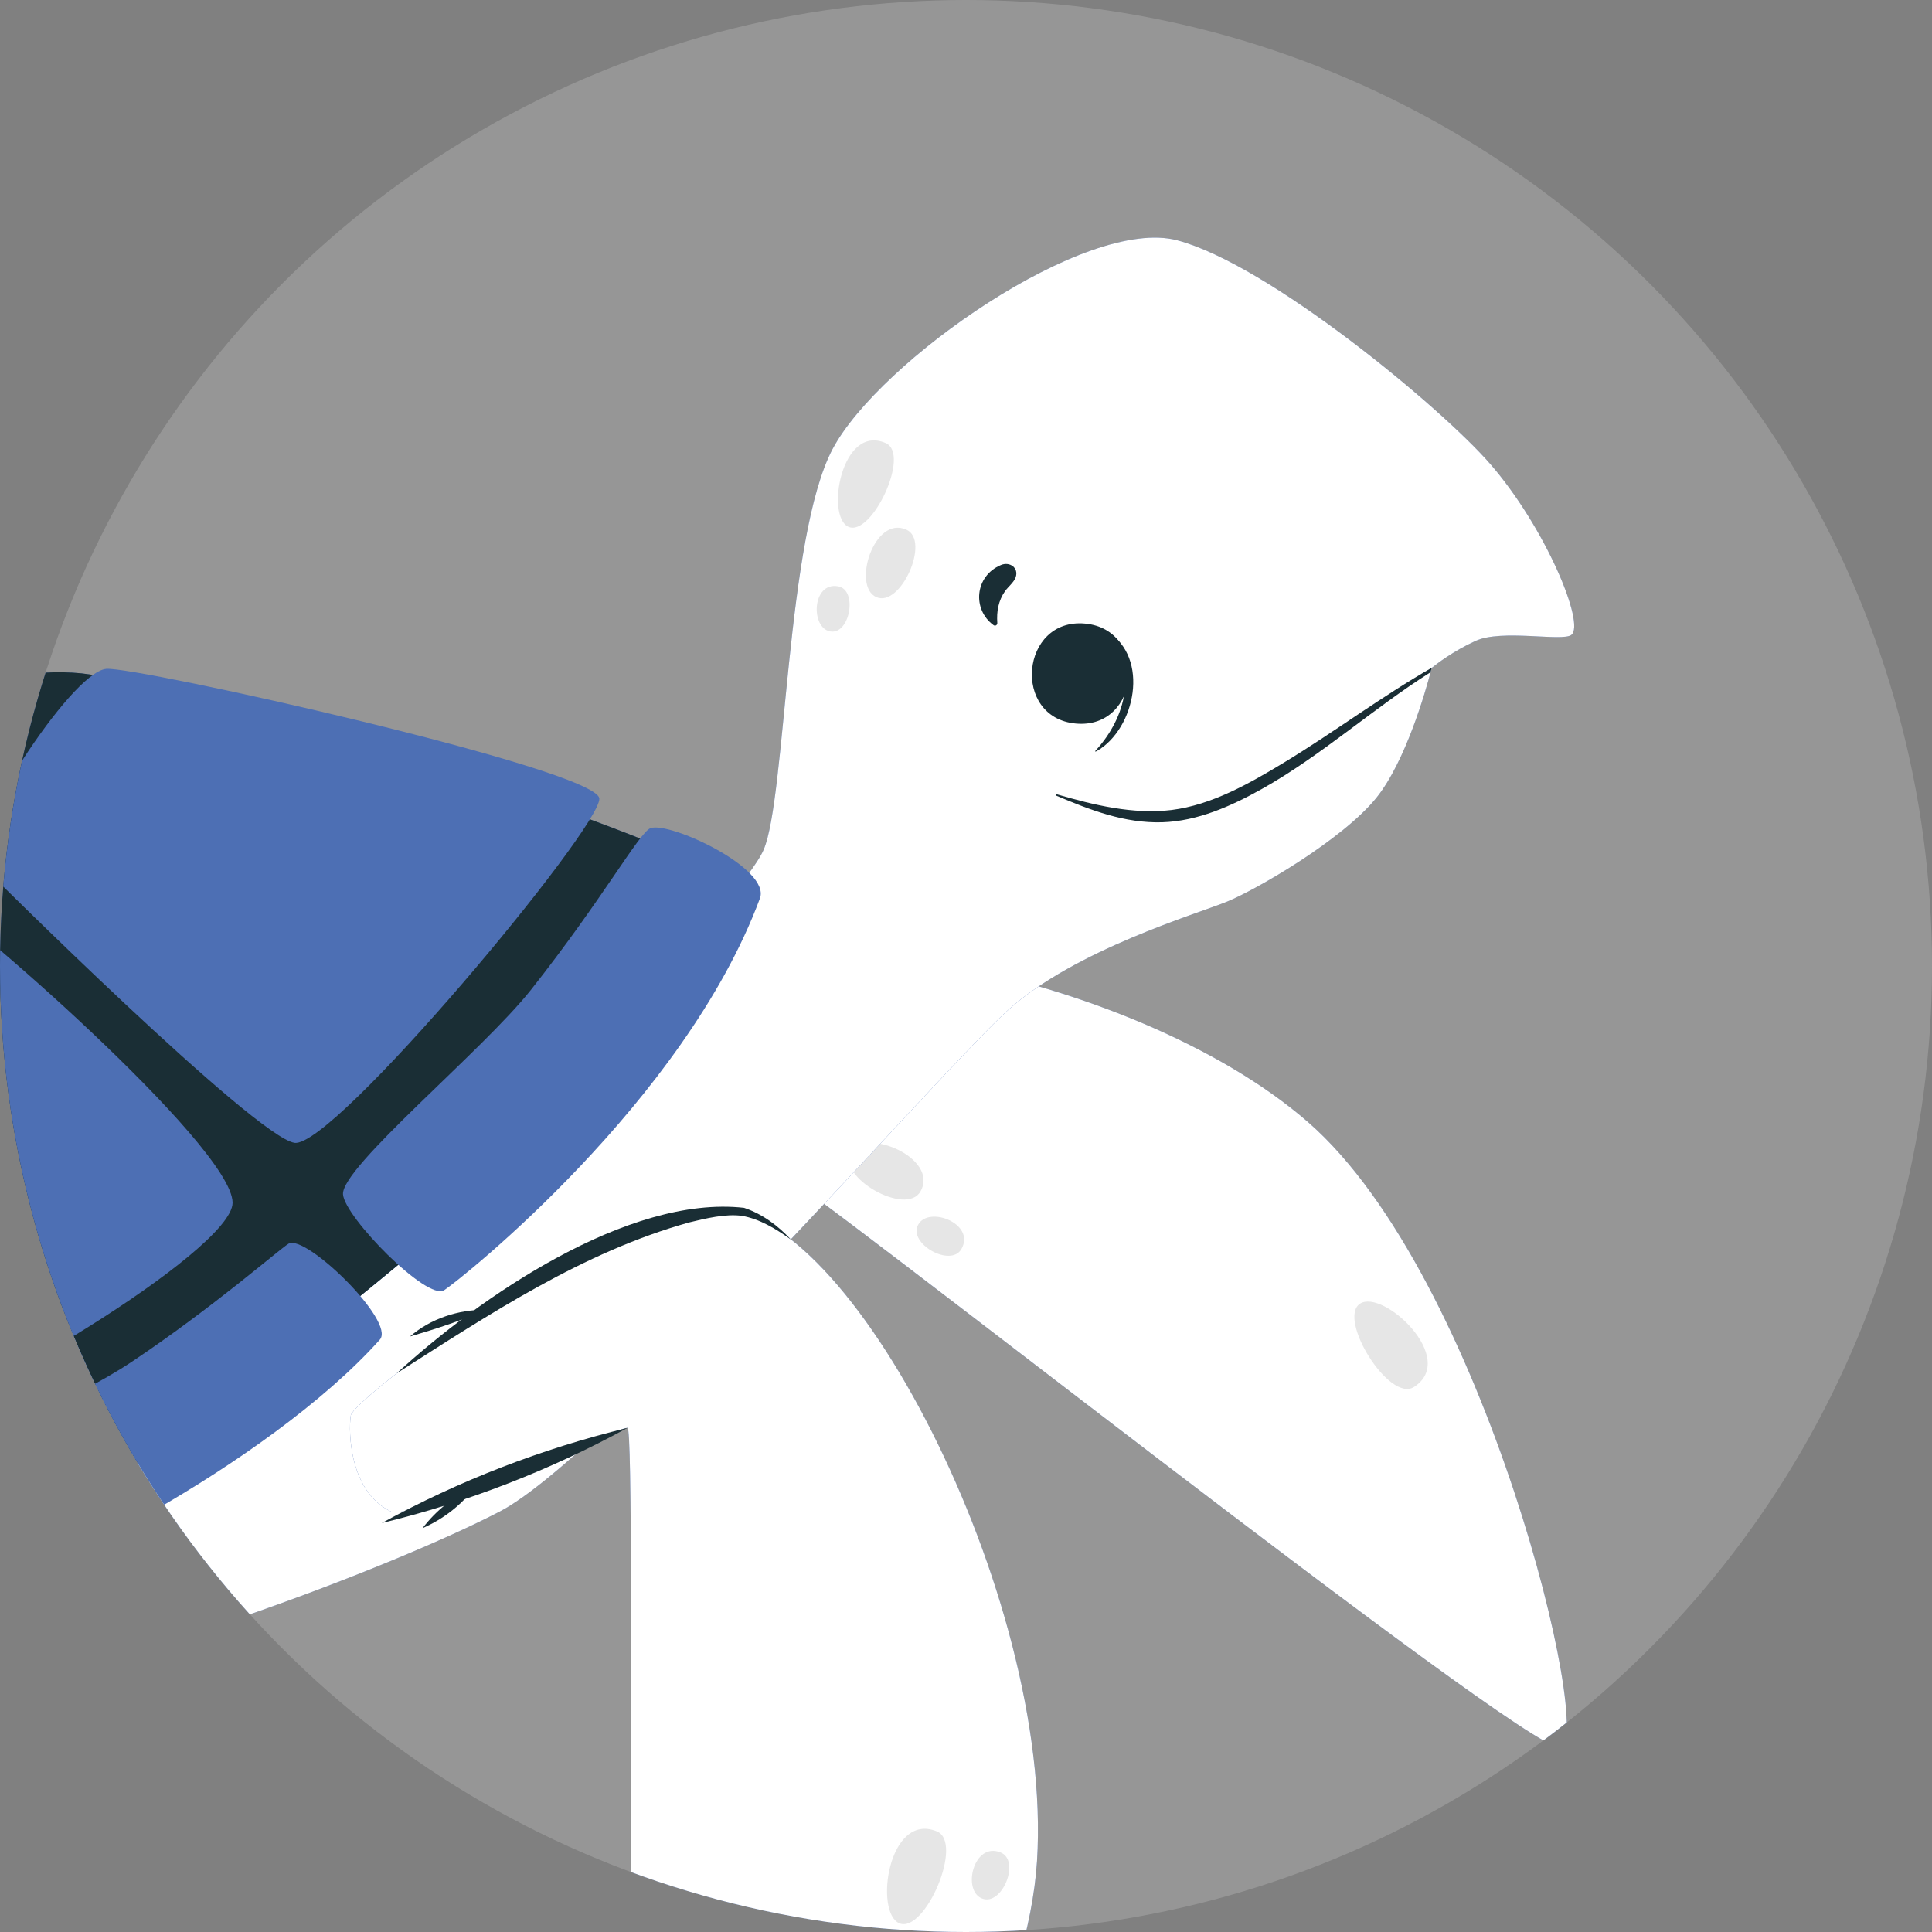 <?xml version="1.0" encoding="utf-8"?>
<!-- Generator: Adobe Illustrator 27.7.0, SVG Export Plug-In . SVG Version: 6.00 Build 0)  -->
<svg version="1.1" id="Ebene_1" xmlns="http://www.w3.org/2000/svg" xmlns:xlink="http://www.w3.org/1999/xlink" x="0px" y="0px"
	 viewBox="0 0 767.26 767.26" style="enable-background:new 0 0 767.26 767.26;" xml:space="preserve">
<rect x="0" y="0" width="767.26" height="767.26" fill="#808080" stroke="none"/>
<style type="text/css">
	.st0{fill:#FB6A55;}
	.st1{fill:#969696;}
	.st2{fill:#2B454E;}
	.st3{fill:#1A2E35;}
	.st4{fill:#FFABA1;}
	.st5{fill:#ECECEC;}
	.st6{fill:#DCDCDC;}
	.st7{fill:#A8A8A8;}
	.st8{fill:#4D6FB4;}
	.st9{fill:#375A64;}
	.st10{fill:#C8C8C8;}
	.st11{fill:#FFFFFF;}
	.st12{fill:#F7DFC4;}
	.st13{fill:#F2F2F2;}
	.st14{opacity:0.1;}
	.st15{opacity:0.3;fill:#1A2E35;}
	.st16{fill:#97BEDB;}
	.st17{fill:#771137;}
	.st18{fill:#FF9ABD;}
	.st19{fill:#F39C8C;}
	.st20{fill:#F4B3CC;}
	.st21{fill:#864240;}
	.st22{fill:#C26358;}
	.st23{fill:none;stroke:#1A2E35;stroke-miterlimit:10;}
	.st24{opacity:0.1;fill:#010000;}
	.st25{opacity:0.4;}
	.st26{opacity:0.2;}
	.st27{fill:#010000;}
	.st28{fill:#F4B85A;}
	.st29{fill:#FFC5C1;}
	.st30{fill:#BD5324;}
	.st31{fill:#D95000;}
	.st32{opacity:0.6;}
	.st33{clip-path:url(#SVGID_00000129885970685102120640000007873805222025847699_);}
	.st34{clip-path:url(#SVGID_00000013183653710079146390000007085867941260854185_);}
	.st35{fill:url(#SVGID_00000070838557614874621130000017466465245495390353_);}
	.st36{clip-path:url(#SVGID_00000169535062514785528060000005005518791002445453_);}
	.st37{clip-path:url(#SVGID_00000101803173492752662580000005303008756306793124_);}
	.st38{opacity:0.5;}
	.st39{fill:#334F7C;}
	.st40{clip-path:url(#SVGID_00000036226747870988638780000011603907898858019969_);}
	.st41{fill:none;stroke:#44555B;stroke-width:0.05;stroke-miterlimit:10;}
	.st42{fill:none;}
	.st43{clip-path:url(#SVGID_00000181768143173298161250000000221263465787217551_);}
	.st44{fill:#919191;}
	.st45{fill:#CCCCCC;}
	.st46{fill:#AFAFAF;}
	.st47{fill:#F4DFCE;}
	.st48{fill:#35271C;}
	.st49{fill:#DDC6B6;}
	.st50{clip-path:url(#SVGID_00000094609527631116612730000012072817145943303811_);}
	.st51{clip-path:url(#SVGID_00000101822149743257771640000001063020292999612305_);}
	.st52{clip-path:url(#SVGID_00000052089578348017659110000010704258446979489697_);}
	.st53{opacity:0.2;fill:#1A2E35;}
	.st54{fill:#D8BCA0;}
</style>
<g>
	<circle class="st1" cx="383.63" cy="383.63" r="383.63"/>
	<g>
		<defs>
			<circle id="SVGID_00000018922063268543750380000003667240032931079853_" cx="383.63" cy="383.63" r="383.63"/>
		</defs>
		<clipPath id="SVGID_00000167382110449437793580000017794043205867703970_">
			<use xlink:href="#SVGID_00000018922063268543750380000003667240032931079853_"  style="overflow:visible;"/>
		</clipPath>
		<g style="clip-path:url(#SVGID_00000167382110449437793580000017794043205867703970_);">
			<g>
				<path class="st8" d="M248.99,541.57c4.07,4.3,21.17,16.77,35.52,9.26c6.19-3.24,24.55-81.18,27.02-83.61
					c2.48-2.43,293.41,227.96,307.93,226.74c14.52-1.22-29.62-186.98-99.96-248.3s-224.96-88.43-249.88-49.47
					C244.71,435.15,245.24,537.61,248.99,541.57z"/>
				<path class="st11" d="M248.99,541.57c4.07,4.3,21.17,16.77,35.52,9.26c6.19-3.24,24.55-81.18,27.02-83.61
					c2.48-2.43,293.41,227.96,307.93,226.74c14.52-1.22-29.62-186.98-99.96-248.3s-224.96-88.43-249.88-49.47
					C244.71,435.15,245.24,537.61,248.99,541.57z"/>
				<g>
					<path class="st14" d="M561.59,550.79c17.52-11.37-12.33-38.99-21.46-33.07C531,523.65,551.72,557.2,561.59,550.79z"/>
					<path class="st14" d="M365.55,473.17c7.53-13.32-22.01-25.63-27.66-15.64C332.25,467.52,359.9,483.16,365.55,473.17z"/>
					<path class="st14" d="M381.83,496c5.67-10.02-12.91-17.22-17.16-9.7C360.42,493.81,377.58,503.52,381.83,496z"/>
				</g>
			</g>
			<g>
				<path class="st8" d="M624.05,252.13c-3.52,2.78-27.75-2.39-38.09,2.4c-9.1,4.17-15.58,9.28-17.09,10.48
					c-0.04,0-0.04,0-0.04,0.04c-0.18,0.13-0.27,0.22-0.27,0.22s-0.13,0.62-0.44,1.69c-1.86,7.15-9.81,35.25-21.4,49.73
					c-13.32,16.65-47.73,36.63-59.54,41.42c-11.85,4.84-60.12,19.05-86.76,42.93c-26.64,23.89-159.3,177.06-202.01,199.26
					c-42.76,22.2-151.89,63.45-213.34,70.82c-61.4,7.41-301.39-17.77-333.93-31.09c-10.7-4.4,446.44-125.01,498.21-156.09
					c51.81-31.08,145.05-125.83,153.93-146.52c8.88-20.73,8.88-124.32,27.39-159.13c18.47-34.76,100.61-92.48,136.88-82.85
					c36.27,9.59,104.74,66.32,124.32,88.87C613.78,209.59,629.61,247.75,624.05,252.13z"/>
				<path class="st11" d="M624.05,252.13c-3.52,2.78-27.75-2.39-38.09,2.4c-9.1,4.17-15.58,9.28-17.09,10.48
					c-0.04,0-0.04,0-0.04,0.04c-0.18,0.13-0.27,0.22-0.27,0.22s-0.13,0.62-0.44,1.69c-1.86,7.15-9.81,35.25-21.4,49.73
					c-13.32,16.65-47.73,36.63-59.54,41.42c-11.85,4.84-60.12,19.05-86.76,42.93c-26.64,23.89-159.3,177.06-202.01,199.26
					c-42.76,22.2-151.89,63.45-213.34,70.82c-61.4,7.41-301.39-17.77-333.93-31.09c-10.7-4.4,446.44-125.01,498.21-156.09
					c51.81-31.08,145.05-125.83,153.93-146.52c8.88-20.73,8.88-124.32,27.39-159.13c18.47-34.76,100.61-92.48,136.88-82.85
					c36.27,9.59,104.74,66.32,124.32,88.87C613.78,209.59,629.61,247.75,624.05,252.13z"/>
				<g>
					<path class="st14" d="M351.79,175.99c-17.6-7.86-24.01,29.13-14.84,33.22C346.12,213.31,361.71,180.42,351.79,175.99z"/>
					<path class="st14" d="M359.95,210.34c-12.89-5.76-21.63,22.46-11.96,26.78C357.66,241.43,369.62,214.66,359.95,210.34z"/>
					<path class="st14" d="M332.85,232.84c-10.47-1.83-10.98,16.55-3.13,17.92C337.58,252.14,340.7,234.21,332.85,232.84z"/>
				</g>
				<g>
					<path class="st3" d="M568.82,265.06c-0.18,0.13-0.27,0.22-0.27,0.22s-0.13,0.62-0.44,1.69c-23,14.52-43.33,33.12-67.13,46.44
						c-12.08,6.75-25.4,12.7-39.43,13.14c-14.96,0.44-28.64-4.88-42.18-10.61c-0.31-0.13-0.09-0.62,0.22-0.53
						c14.56,4.26,30.5,8.12,45.69,6.26c15.98-2,30.9-10.52,44.49-18.74C529.83,290.77,548.52,276.69,568.82,265.06z"/>
					<path class="st3" d="M397.54,224.37c-10.52,4.39-11.48,17.72-2.96,23.9c0.67,0.49,1.54-0.07,1.48-0.86
						c-0.32-4.56,0.41-8.88,3.11-12.7c1.14-1.61,3.49-3.47,4.18-5.44C404.66,225.54,401.02,222.92,397.54,224.37z"/>
					<g>
						<path class="st3" d="M439.58,250.65c-0.17-0.1-0.38,0.1-0.24,0.26c12.84,14.66,7.84,34.06-4.22,47.14
							c-0.47,0.51-0.06,0.51,0.46,0.22C450.84,289.49,456.84,261.13,439.58,250.65z"/>
						<path class="st3" d="M430.87,247.64c-25.55-2.32-29.2,37.39-3.61,39.71C452.82,289.67,456.46,249.97,430.87,247.64z"/>
					</g>
				</g>
			</g>
			<g>
				<path class="st8" d="M289.95,351.11c4.51,7.73-104.34,128.76-122.1,143.19C150.09,508.72,25.77,615.28-39.71,629.71
					c-65.49,14.43-324.96,11.43-333.84,9.21c-8.88-2.22,77.44-206.78,106.3-245.63c28.86-38.85,233.09-136.53,303.02-125.43
					C105.69,278.96,282.18,337.79,289.95,351.11z"/>
				<path class="st3" d="M289.95,351.11c4.51,7.73-104.34,128.76-122.1,143.19C150.09,508.72,25.77,615.28-39.71,629.71
					c-65.49,14.43-324.96,11.43-333.84,9.21c-8.88-2.22,77.44-206.78,106.3-245.63c28.86-38.85,233.09-136.53,303.02-125.43
					C105.69,278.96,282.18,337.79,289.95,351.11z"/>
			</g>
			<g>
				<path class="st8" d="M-263.11,388.5c4.18,5.34,54.68,17,68.56,15.33c13.87-1.66,147.63-56.05,154.84-62.71
					c7.22-6.66,51.67-72.67,45.51-74.13c-24.42-5.79-83.8,8.64-95.46,11.42c-11.65,2.77-106,47.73-113.22,51.61
					C-210.1,333.9-268.33,381.84-263.11,388.5z"/>
				<path class="st8" d="M-91.33,387.18c-1.42,5.2,46.8,168.9,60.12,171.86c13.32,2.96,123.58-62.16,123.58-81.4
					C92.36,455.12-17.62,359.63-26.4,357.03C-36.38,354.07-89.11,379.04-91.33,387.18z"/>
				<path class="st8" d="M-8.45,342.31c4.37,4.77,109.89,109.33,125.43,111.55c15.54,2.22,121.58-125.05,121.03-136.71
					c-0.55-11.65-184.42-52.68-195.86-51.52C27.73,267.08-15.08,335.06-8.45,342.31z"/>
				<path class="st8" d="M-24.54,581.15c-3.47,2.42,8.32,41.9,19.98,46.34c11.66,4.44,110.85-45.63,155.4-95.46
					c6.44-7.2-29.6-42.18-36.26-38.11c-3.78,2.31-29.49,24.94-61.97,46.71C27.82,557.24-9.22,570.44-24.54,581.15z"/>
				<path class="st8" d="M136.22,474.31c0.62,9.01,33.44,42.46,40.17,38.08c6.74-4.39,95.47-74.94,125.4-155.61
					c4.44-11.97-36.04-30.66-43.47-27.88c-4.45,1.67-19,28.21-47.47,64.2C191.71,417.29,135.48,463.49,136.22,474.31z"/>
			</g>
			<g>
				<path class="st8" d="M139.32,562.07c-1.06,6.62-0.48,30.57,16.14,38.29c7.17,3.33,89.86-33.85,93.75-33.3
					c3.89,0.55-2.77,420.68,8.33,432.89c11.1,12.21,147.63-155.4,154.29-260.84c6.66-105.45-75.48-263.06-127.65-258.62
					S140.29,555.98,139.32,562.07z"/>
				<path class="st11" d="M139.32,562.07c-1.06,6.62-0.48,30.57,16.14,38.29c7.17,3.33,89.86-33.85,93.75-33.3
					c3.89,0.55-2.77,420.68,8.33,432.89c11.1,12.21,147.63-155.4,154.29-260.84c6.66-105.45-75.48-263.06-127.65-258.62
					S140.29,555.98,139.32,562.07z"/>
				<g>
					<path class="st14" d="M372.03,727.29c-19.36-7.85-24.9,32.44-14.82,36.53C367.3,767.92,382.93,731.72,372.03,727.29z"/>
					<path class="st14" d="M397.37,735.67c-10.67-4.33-15.41,15.02-7.41,18.27C397.97,757.18,405.38,738.92,397.37,735.67z"/>
				</g>
				<g>
					<path class="st3" d="M249.21,567.06c-30.88,16.87-63.39,29.49-97.61,37.79C182.39,587.97,215.07,575.36,249.21,567.06
						L249.21,567.06z"/>
					<path class="st3" d="M167.81,606.88c5.57-7.27,12.6-12.81,21-16.48C183.25,597.68,176.2,603.19,167.81,606.88L167.81,606.88z"
						/>
					<path class="st3" d="M157.55,545.39c32.69-30.09,91.8-70.89,137.94-65.72c7.45,2.5,13.52,7.15,18.56,12.54
						c-5.97-4.23-12.44-8.16-19.32-9.34c-6.39-0.96-14.65,1.04-20.95,2.57C231.55,497.16,194.23,522.01,157.55,545.39L157.55,545.39
						z"/>
					<path class="st3" d="M162.8,530.78c8.19-7.11,19.24-10.71,30.04-10.63C182.9,524.64,173.24,527.69,162.8,530.78L162.8,530.78z"
						/>
				</g>
			</g>
		</g>
	</g>
</g>
</svg>
